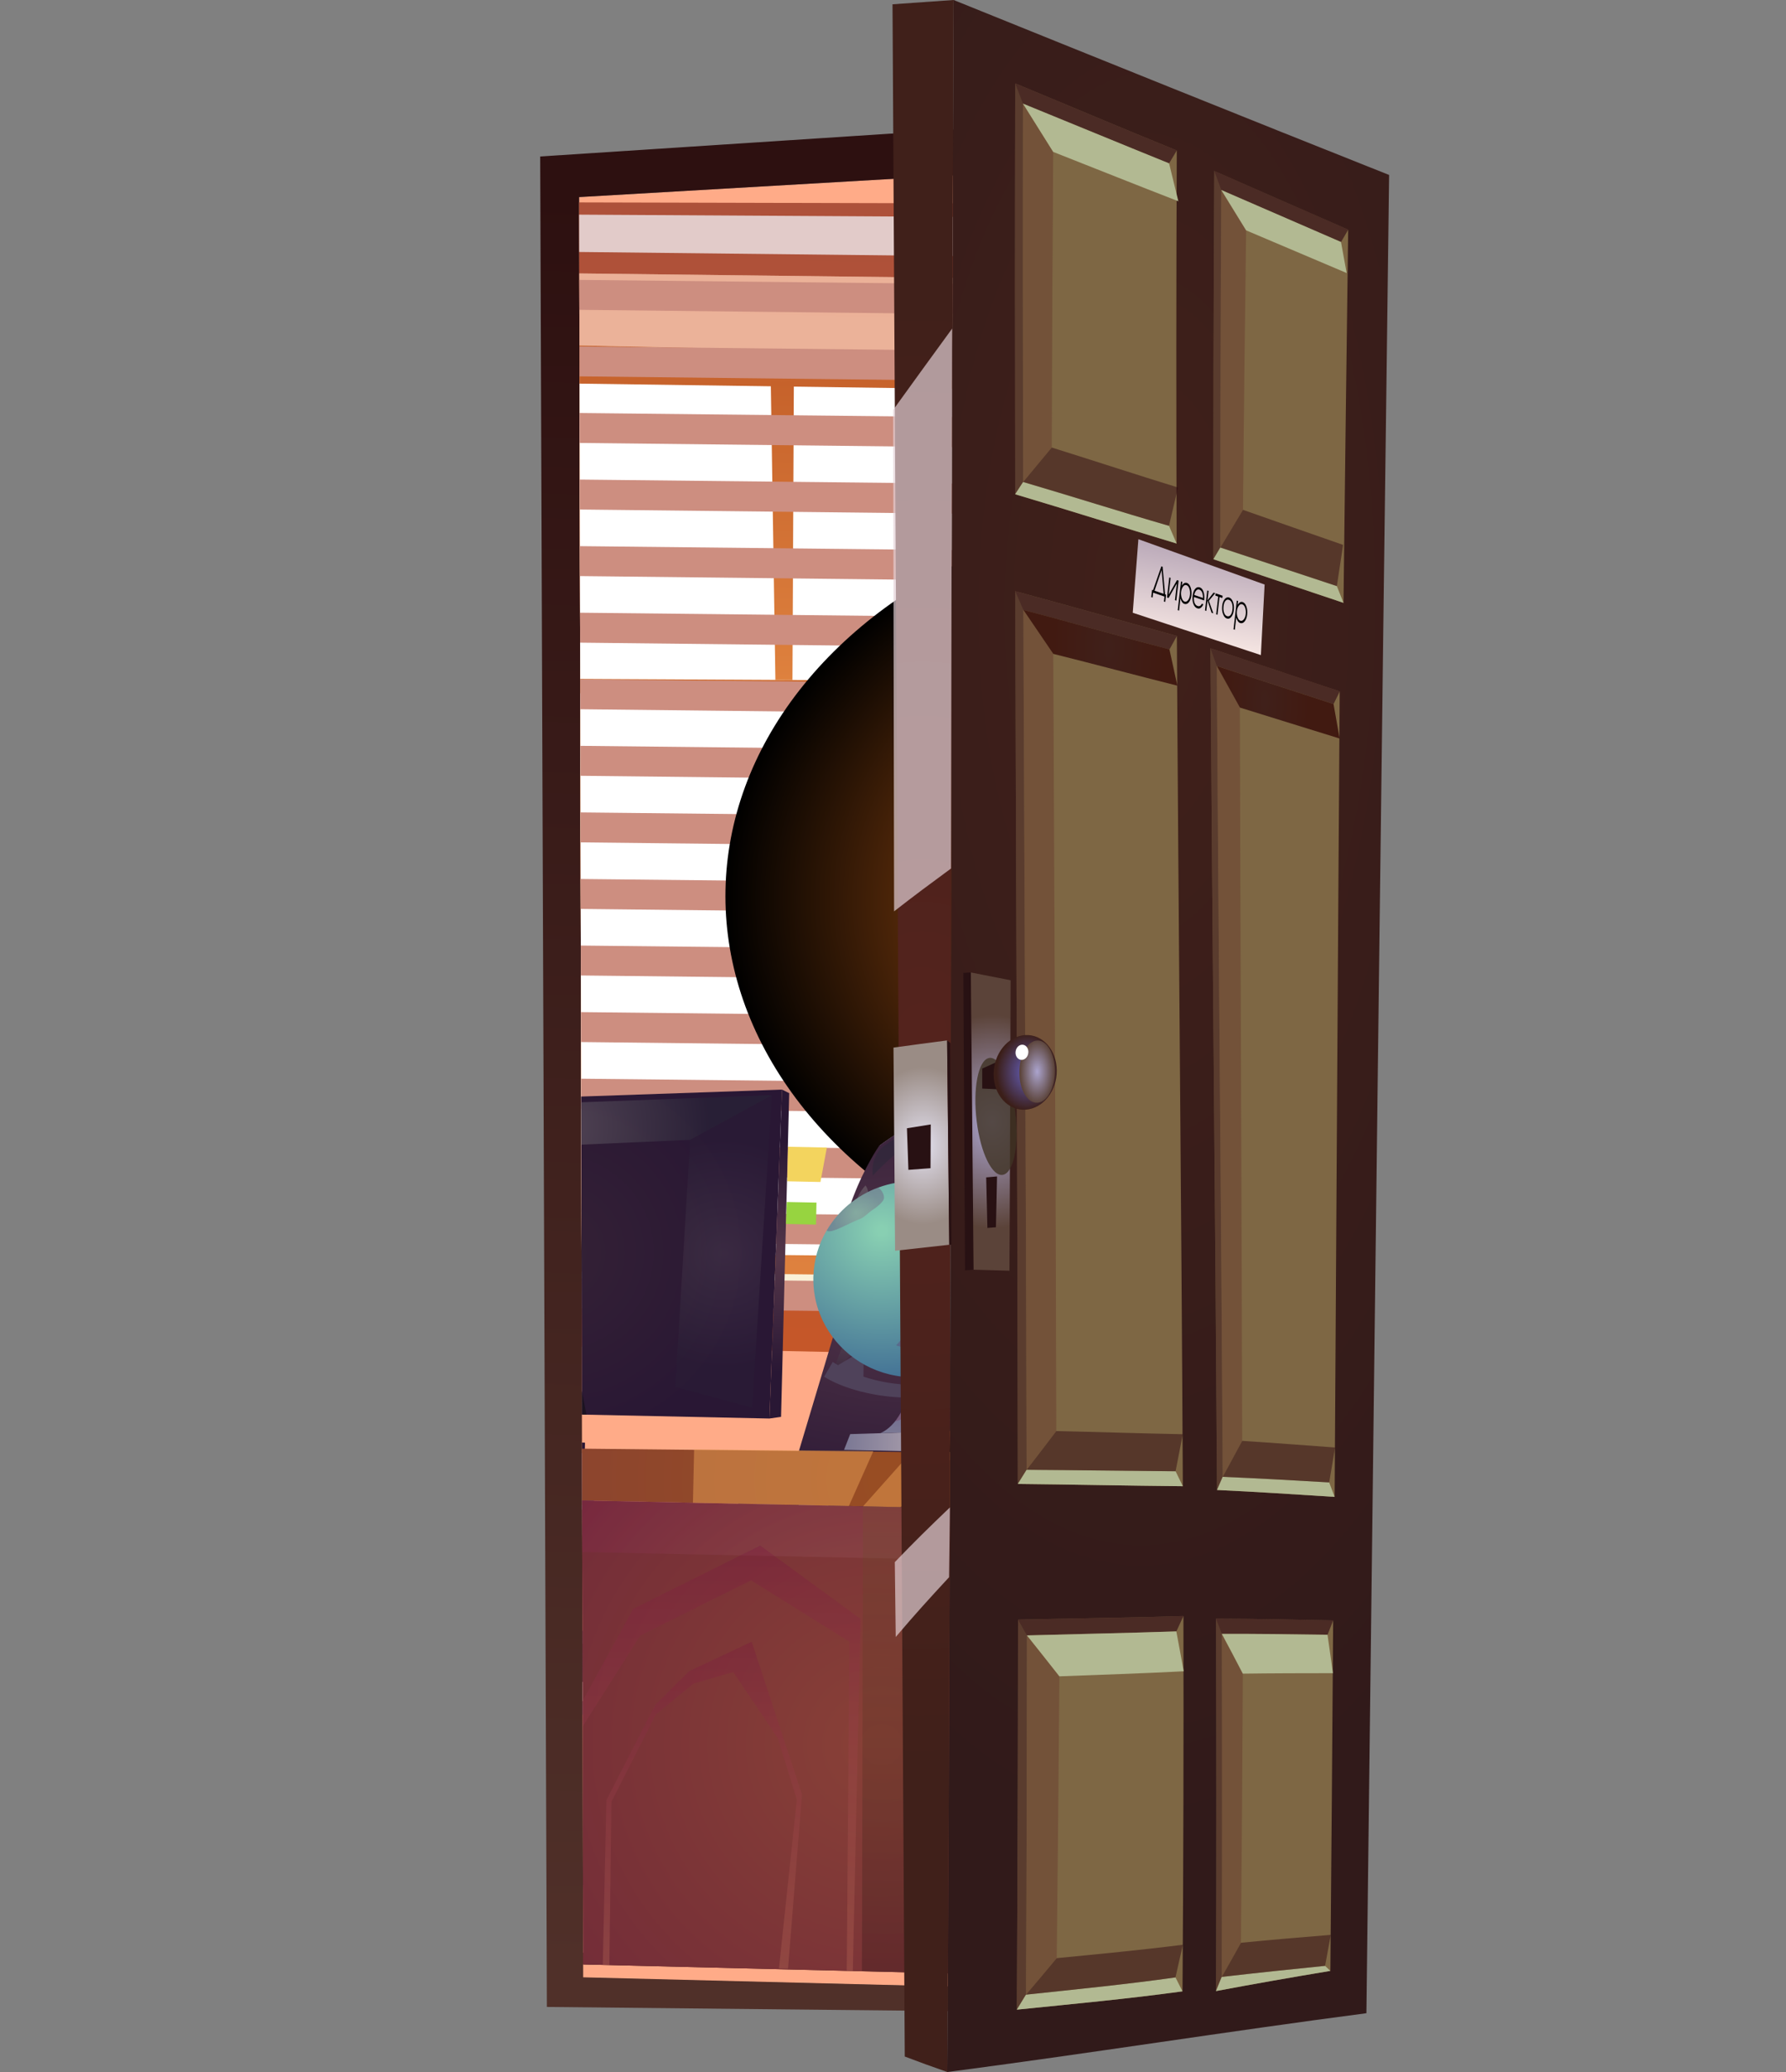 <?xml version="1.0" encoding="UTF-8"?><svg xmlns="http://www.w3.org/2000/svg" width="599.05" height="694.91" xmlns:xlink="http://www.w3.org/1999/xlink" viewBox="0 0 599.05 694.91"><rect x="0" y="0" width="599.05" height="694.91" fill="#808080" stroke="none"/><defs><linearGradient id="linear-gradient" x1="298.46" y1="677.38" x2="322.49" y2="35.85" gradientUnits="userSpaceOnUse"><stop offset=".02" stop-color="#503029"/><stop offset=".95" stop-color="#2d1010"/></linearGradient><clipPath id="clippath"><polygon points="379 663.31 195.6 658.83 194.24 66.09 428.52 52.47 379 663.31" style="clip-rule:evenodd; fill:none; stroke-width:0px;"/></clipPath><radialGradient id="_Безымянный_градиент_295" cx="313.7" cy="670.03" fx="313.7" fy="670.03" r="96.31" gradientTransform="translate(-6.23 15) scale(1 .98) skewX(-.05)" gradientUnits="userSpaceOnUse"><stop offset="0" stop-color="#502621"/><stop offset="1" stop-color="#3b1311"/></radialGradient><linearGradient id="_Безымянный_градиент_263" x1="327.41" y1="454.15" x2="327.41" y2="63.88" gradientTransform="translate(7.59 -6.58) rotate(1.23)" gradientUnits="userSpaceOnUse"><stop offset="0" stop-color="#c55729"/><stop offset="1" stop-color="#ad513a"/></linearGradient><linearGradient id="_Безымянный_градиент_258" x1="327.59" y1="433.56" x2="327.59" y2="91.12" gradientTransform="translate(7.59 -6.58) rotate(1.23)" gradientUnits="userSpaceOnUse"><stop offset="0" stop-color="#faf1d8"/><stop offset=".34" stop-color="#f9ecd4"/><stop offset=".69" stop-color="#f6e0c8"/><stop offset="1" stop-color="#f2cfb7"/></linearGradient><linearGradient id="_Безымянный_градиент_254" x1="324.23" y1="429.21" x2="324.23" y2="118.27" gradientTransform="translate(7.59 -6.58) rotate(1.23)" gradientUnits="userSpaceOnUse"><stop offset="0" stop-color="#de813e"/><stop offset="1" stop-color="#c6622b"/></linearGradient><linearGradient id="_Безымянный_градиент_254-2" x1="323.77" y1="235.35" x2="323.77" y2="225.63" xlink:href="#_Безымянный_градиент_254"/><linearGradient id="_Безымянный_градиент_254-3" x1="258.48" y1="229.14" x2="258.48" y2="129.14" xlink:href="#_Безымянный_градиент_254"/><linearGradient id="_Безымянный_градиент_254-4" x1="394.71" y1="229.07" x2="394.71" y2="129.07" xlink:href="#_Безымянный_градиент_254"/><radialGradient id="_Безымянный_градиент_439" cx="267.17" cy="291.18" fx="267.17" fy="291.18" r="138.01" gradientTransform="translate(703.74 -36.74) rotate(90.08) scale(1.27 .98) skewX(-.04)" gradientUnits="userSpaceOnUse"><stop offset="0" stop-color="#e06f1a"/><stop offset=".22" stop-color="#b45914"/><stop offset=".7" stop-color="#462208"/><stop offset="1" stop-color="#000"/></radialGradient><radialGradient id="_Безымянный_градиент_291" cx="233.11" cy="528.91" fx="233.11" fy="528.91" r="44.71" gradientTransform="translate(7.59 8.57) rotate(1.2) scale(1 .98) skewX(-.05)" gradientUnits="userSpaceOnUse"><stop offset="0" stop-color="#e0d7e1"/><stop offset="1" stop-color="#80698d"/></radialGradient><radialGradient id="_Безымянный_градиент_291-2" cx="275.23" cy="510.35" fx="275.23" fy="510.35" r="3.53" xlink:href="#_Безымянный_градиент_291"/><radialGradient id="_Безымянный_градиент_290" cx="191.94" cy="567.05" fx="191.94" fy="567.05" r="3.53" gradientTransform="translate(7.59 8.57) rotate(1.2) scale(1 .98) skewX(-.05)" gradientUnits="userSpaceOnUse"><stop offset="0" stop-color="#ae96b0"/><stop offset="1" stop-color="#80698d"/></radialGradient><radialGradient id="_Безымянный_градиент_261" cx="194.09" cy="528.43" fx="194.09" fy="528.43" r="31.14" gradientTransform="translate(7.59 8.57) rotate(1.2) scale(1 .98) skewX(-.05)" gradientUnits="userSpaceOnUse"><stop offset="0" stop-color="#e0d7e1"/><stop offset="1" stop-color="#9682a1"/></radialGradient><radialGradient id="_Безымянный_градиент_395" cx="655.89" cy="628" fx="655.89" fy="628" r="27.89" gradientTransform="translate(-74.15 6.85) rotate(1.2) scale(.49 .98) skewX(-.11)" gradientUnits="userSpaceOnUse"><stop offset=".02" stop-color="#3d2b44"/><stop offset=".99" stop-color="#291734"/></radialGradient><radialGradient id="_Безымянный_градиент_395-2" cx="440.57" cy="643.71" fx="440.57" fy="643.71" r="12.05" gradientTransform="translate(-217.85 3.83) rotate(1.2) scale(1 .98) skewX(-.05)" xlink:href="#_Безымянный_градиент_395"/><radialGradient id="_Безымянный_градиент_292" cx="647.1" cy="677.38" fx="647.1" fy="677.38" r="10.48" gradientTransform="translate(802.86 210.81) rotate(89.87) scale(.66 .87) skewX(-.07)" gradientUnits="userSpaceOnUse"><stop offset="0" stop-color="#ad96af"/><stop offset="1" stop-color="#735981"/></radialGradient><radialGradient id="_Безымянный_градиент_293" cx="312.65" cy="469.83" fx="312.65" fy="469.83" r="83.41" gradientTransform="translate(7.59 8.57) rotate(1.2) scale(1 .98) skewX(-.05)" gradientUnits="userSpaceOnUse"><stop offset="0" stop-color="#e0d7e1"/><stop offset="1" stop-color="#a797b0"/></radialGradient><linearGradient id="_Безымянный_градиент_294" x1="153.03" y1="575.61" x2="338.91" y2="575.61" gradientTransform="translate(7.59 -6.58) rotate(1.23)" gradientUnits="userSpaceOnUse"><stop offset="0" stop-color="#6a5f82"/><stop offset="1" stop-color="#3b2449"/></linearGradient><radialGradient id="_Безымянный_градиент_291-3" cx="312.14" cy="473.39" fx="312.14" fy="473.39" r="87.7" xlink:href="#_Безымянный_градиент_291"/><radialGradient id="_Безымянный_градиент_261-2" cx="197.23" cy="567.89" fx="197.23" fy="567.89" r="31.41" xlink:href="#_Безымянный_градиент_261"/><radialGradient id="_Безымянный_градиент_293-2" cx="339.13" cy="369.38" fx="339.13" fy="369.38" r="31.49" xlink:href="#_Безымянный_градиент_293"/><radialGradient id="_Безымянный_градиент_395-3" cx="288.52" cy="5317.44" fx="288.52" fy="5317.44" r="44.66" gradientTransform="translate(68.97 -2783.53) rotate(1.2) scale(1 .63) skewX(-.03)" xlink:href="#_Безымянный_градиент_395"/><radialGradient id="_Безымянный_градиент_271" cx="304.75" cy="5089.8" fx="304.75" fy="5089.8" r="131.44" gradientTransform="translate(68.97 -2783.53) rotate(1.2) scale(1 .63) skewX(-.03)" gradientUnits="userSpaceOnUse"><stop offset=".02" stop-color="#543649"/><stop offset=".99" stop-color="#291734"/></radialGradient><radialGradient id="_Безымянный_градиент_261-3" cx="227.92" cy="-4355.83" fx="227.92" fy="-4355.83" r="6.69" gradientTransform="translate(-241.18 10719.25) rotate(1.2) scale(1.2 2.32) skewX(-.11)" xlink:href="#_Безымянный_градиент_261"/><radialGradient id="_Безымянный_градиент_395-4" cx="230.94" cy="5404.72" fx="230.94" fy="5404.72" r="18.11" gradientTransform="translate(55.63 -2783.81) rotate(1.2) scale(1.2 .63) skewX(-.03)" xlink:href="#_Безымянный_градиент_395"/><radialGradient id="_Безымянный_градиент_395-5" cx="205.21" cy="627.4" fx="205.21" fy="627.4" r="27.89" gradientTransform="translate(.66 8.42) rotate(1.2) scale(1.1 .98) skewX(-.05)" xlink:href="#_Безымянный_градиент_395"/><radialGradient id="_Безымянный_градиент_395-6" cx="179.21" cy="642.19" fx="179.21" fy="642.19" r="12.05" gradientTransform="translate(7.59 8.57) rotate(1.2) scale(1 .98) skewX(-.05)" xlink:href="#_Безымянный_градиент_395"/><radialGradient id="_Безымянный_градиент_291-4" cx="263.4" cy="676.71" fx="263.4" fy="676.71" r="10.48" gradientTransform="translate(773.29 464.68) rotate(89.87) scale(.66 .87) skewX(-.07)" xlink:href="#_Безымянный_градиент_291"/><radialGradient id="_Безымянный_градиент_395-7" cx="37.29" cy="627.4" fx="37.29" fy="627.4" r="27.89" gradientTransform="translate(349.69 15.76) rotate(-178.8) scale(1.1 -.98) skewX(.05)" xlink:href="#_Безымянный_градиент_395"/><radialGradient id="_Безымянный_градиент_395-8" cx="-172.58" cy="627.4" fx="-172.58" fy="627.4" r="27.89" gradientTransform="translate(199.07 12.59) rotate(-178.8) scale(.49 -.98) skewX(.11)" xlink:href="#_Безымянный_градиент_395"/><radialGradient id="_Безымянный_градиент_395-9" cx="-5.19" cy="642.19" fx="-5.19" fy="642.19" r="12.05" gradientTransform="translate(342.76 15.61) rotate(-178.8) scale(1 -.98) skewX(.05)" xlink:href="#_Безымянный_градиент_395"/><radialGradient id="_Безымянный_градиент_292-2" cx="-13.96" cy="676.71" fx="-13.96" fy="676.71" r="10.48" gradientTransform="translate(919 639.42) rotate(-90.13) scale(.66 -.87) skewX(.07)" xlink:href="#_Безымянный_градиент_292"/><radialGradient id="_Безымянный_градиент_395-10" cx="35.78" cy="643.11" fx="35.78" fy="643.11" r="12.05" gradientTransform="translate(342.76 15.61) rotate(-178.8) scale(1 -.98) skewX(.05)" xlink:href="#_Безымянный_градиент_395"/><radialGradient id="_Безымянный_градиент_291-5" cx="47.66" cy="677.73" fx="47.66" fy="677.73" r="10.48" gradientTransform="translate(879.01 680.42) rotate(-90.13) scale(.66 -.87) skewX(.07)" xlink:href="#_Безымянный_градиент_291"/><radialGradient id="_Безымянный_градиент_291-6" cx="311.65" cy="529.39" fx="311.65" fy="529.39" r="44.71" xlink:href="#_Безымянный_градиент_291"/><radialGradient id="_Безымянный_градиент_291-7" cx="353.77" cy="510.83" fx="353.77" fy="510.83" r="3.53" xlink:href="#_Безымянный_градиент_291"/><radialGradient id="_Безымянный_градиент_290-2" cx="270.48" cy="567.53" fx="270.48" fy="567.53" r="3.53" xlink:href="#_Безымянный_градиент_290"/><radialGradient id="_Безымянный_градиент_261-4" cx="272.64" cy="528.91" fx="272.64" fy="528.91" r="31.14" xlink:href="#_Безымянный_градиент_261"/><radialGradient id="_Безымянный_градиент_279" cx="331.52" cy="376.45" fx="331.52" fy="376.45" r="28.23" gradientTransform="translate(7.59 8.57) rotate(1.2) scale(1 .98) skewX(-.05)" gradientUnits="userSpaceOnUse"><stop offset="0" stop-color="#786f76"/><stop offset="1" stop-color="#282737"/></radialGradient><radialGradient id="_Безымянный_градиент_279-2" cx="316.28" cy="443.7" fx="316.28" fy="443.7" r="14.14" xlink:href="#_Безымянный_градиент_279"/><linearGradient id="_Безымянный_градиент_289" x1="287.46" y1="463.38" x2="287.46" y2="445.86" gradientTransform="translate(7.59 -6.58) rotate(1.23)" gradientUnits="userSpaceOnUse"><stop offset="0" stop-color="#282737"/><stop offset="1" stop-color="#786f76"/></linearGradient><linearGradient id="_Безымянный_градиент_289-2" x1="289.38" y1="421" x2="289.38" y2="397.99" xlink:href="#_Безымянный_градиент_289"/><linearGradient id="_Безымянный_градиент_289-3" x1="304.63" y1="448.61" x2="325.03" y2="448.61" xlink:href="#_Безымянный_градиент_289"/><linearGradient id="_Безымянный_градиент_288" x1="286.03" y1="482.99" x2="333.35" y2="482.99" gradientTransform="translate(7.59 -6.58) rotate(1.23)" gradientUnits="userSpaceOnUse"><stop offset=".01" stop-color="#7b7894"/><stop offset=".97" stop-color="#d1bec0"/></linearGradient><linearGradient id="_Безымянный_градиент_287" x1="308.82" y1="480.94" x2="308.82" y2="466.21" gradientTransform="translate(7.59 -6.58) rotate(1.23)" gradientUnits="userSpaceOnUse"><stop offset=".01" stop-color="#7b7894"/><stop offset=".97" stop-color="#69658c"/></linearGradient><radialGradient id="_Безымянный_градиент_285" cx="296.9" cy="406.15" fx="296.9" fy="406.15" r="50.2" gradientTransform="translate(7.59 8.57) rotate(1.2) scale(1 .98) skewX(-.05)" gradientUnits="userSpaceOnUse"><stop offset=".03" stop-color="#88cfb2"/><stop offset=".99" stop-color="#457496"/></radialGradient><linearGradient id="_Безымянный_градиент_284" x1="322.2" y1="486.78" x2="322.2" y2="479.39" gradientTransform="translate(7.59 -6.58) rotate(1.23)" gradientUnits="userSpaceOnUse"><stop offset="0" stop-color="#000"/><stop offset="1" stop-color="#e06b34"/></linearGradient><radialGradient id="_Безымянный_градиент_282" cx="322.67" cy="418.19" fx="322.67" fy="418.19" r="18.29" gradientTransform="translate(7.59 8.57) rotate(1.2) scale(1 .98) skewX(-.05)" gradientUnits="userSpaceOnUse"><stop offset="0" stop-color="#a06d77"/><stop offset="1" stop-color="#6a125a"/></radialGradient><radialGradient id="_Безымянный_градиент_282-2" cx="313.71" cy="260.54" fx="313.71" fy="260.54" r="7.64" gradientTransform="translate(149.84 84.07) rotate(26.52) scale(1 .98) skewX(-1.04)" xlink:href="#_Безымянный_градиент_282"/><radialGradient id="_Безымянный_градиент_282-3" cx="288.01" cy="400.07" fx="288.01" fy="400.07" r="8.63" xlink:href="#_Безымянный_градиент_282"/><linearGradient id="_Безымянный_градиент_281" x1="308.29" y1="396.54" x2="308.29" y2="396.24" gradientTransform="translate(7.59 -6.58) rotate(1.23)" gradientUnits="userSpaceOnUse"><stop offset="0" stop-color="#efcbd1"/><stop offset="1" stop-color="#f8e8cc"/></linearGradient><radialGradient id="_Безымянный_градиент_280" cx="186.93" cy="415.94" fx="186.93" fy="415.94" r="66.7" gradientTransform="translate(7.59 8.57) rotate(1.2) scale(1 .98) skewX(-.05)" gradientUnits="userSpaceOnUse"><stop offset=".02" stop-color="#342135"/><stop offset=".99" stop-color="#291734"/></radialGradient><radialGradient id="_Безымянный_градиент_280-2" cx="169.56" cy="472.4" fx="169.56" fy="472.4" r="15.81" xlink:href="#_Безымянный_градиент_280"/><radialGradient id="_Безымянный_градиент_271-2" cx="186.34" cy="472.22" fx="186.34" fy="472.22" r="8.9" gradientTransform="translate(7.59 8.57) rotate(1.2) scale(1 .98) skewX(-.05)" xlink:href="#_Безымянный_градиент_271"/><radialGradient id="_Безымянный_градиент_280-3" cx="170.93" cy="482.85" fx="170.93" fy="482.85" r="19.92" xlink:href="#_Безымянный_градиент_280"/><radialGradient id="_Безымянный_градиент_271-3" cx="262.8" cy="415.94" fx="262.8" fy="415.94" r="39.95" gradientTransform="translate(7.59 8.57) rotate(1.2) scale(1 .98) skewX(-.05)" xlink:href="#_Безымянный_градиент_271"/><radialGradient id="_Безымянный_градиент_279-3" cx="187.25" cy="372.93" fx="187.25" fy="372.93" r="51.47" xlink:href="#_Безымянный_градиент_279"/><radialGradient id="_Безымянный_градиент_279-4" cx="244.02" cy="415.13" fx="244.02" fy="415.13" r="39.42" xlink:href="#_Безымянный_градиент_279"/><radialGradient id="_Безымянный_градиент_277" cx="376.82" cy="490.82" fx="376.82" fy="490.82" r="238.32" gradientTransform="translate(-25.09 7.88) rotate(1.2) scale(.89 .98) skewX(-.06)" gradientUnits="userSpaceOnUse"><stop offset=".02" stop-color="#984d23"/><stop offset=".99" stop-color="#803c39"/></radialGradient><linearGradient id="_Безымянный_градиент_243" x1="18.17" y1="673.22" x2="18.17" y2="505.73" gradientTransform="translate(7.59 -6.58) rotate(1.23)" gradientUnits="userSpaceOnUse"><stop offset=".02" stop-color="#803221"/><stop offset=".99" stop-color="#803c39"/></linearGradient><linearGradient id="_Безымянный_градиент_243-2" x1="584.42" y1="672.95" x2="584.42" y2="505.45" xlink:href="#_Безымянный_градиент_243"/><radialGradient id="_Безымянный_градиент_276" cx="300.65" cy="582.05" fx="300.65" fy="582.05" r="198.19" gradientTransform="translate(7.59 8.57) rotate(1.2) scale(1 .98) skewX(-.05)" gradientUnits="userSpaceOnUse"><stop offset=".02" stop-color="#884037"/><stop offset=".99" stop-color="#682238"/></radialGradient><radialGradient id="_Безымянный_градиент_275" cx="300.65" cy="582.05" fx="300.65" fy="582.05" r="198.19" gradientTransform="translate(7.59 8.57) rotate(1.2) scale(1 .98) skewX(-.05)" gradientUnits="userSpaceOnUse"><stop offset="0" stop-color="#a06d59"/><stop offset="1" stop-color="#6a0039"/></radialGradient><linearGradient id="_Безымянный_градиент_274" x1="103.86" y1="661.17" x2="103.86" y2="505.66" gradientTransform="translate(7.59 -6.58) rotate(1.23)" gradientUnits="userSpaceOnUse"><stop offset="0" stop-color="#750042"/><stop offset="1" stop-color="#e5916c"/></linearGradient><linearGradient id="_Безымянный_градиент_274-2" x1="455.62" y1="662.34" x2="455.62" y2="505.51" xlink:href="#_Безымянный_градиент_274"/><linearGradient id="_Безымянный_градиент_274-3" x1="534.83" y1="662.29" x2="534.83" y2="505.47" xlink:href="#_Безымянный_градиент_274"/><linearGradient id="_Безымянный_градиент_273" x1="366.13" y1="661.89" x2="366.13" y2="505.53" gradientTransform="translate(7.59 -6.58) rotate(1.23)" gradientUnits="userSpaceOnUse"><stop offset="0" stop-color="#000"/><stop offset="1" stop-color="#725827"/></linearGradient><linearGradient id="_Безымянный_градиент_273-2" x1="179.25" y1="661.21" x2="179.25" y2="505.65" xlink:href="#_Безымянный_градиент_273"/><linearGradient id="_Безымянный_градиент_273-3" x1="138.95" y1="613.39" x2="138.95" y2="505.67" xlink:href="#_Безымянный_градиент_273"/><linearGradient id="_Безымянный_градиент_272" x1="242.17" y1="661.58" x2="242.17" y2="519.48" gradientTransform="translate(7.59 -6.58) rotate(1.23)" gradientUnits="userSpaceOnUse"><stop offset="0" stop-color="#e5916c"/><stop offset="1" stop-color="#750042"/></linearGradient><linearGradient id="_Безымянный_градиент_272-2" x1="241.63" y1="661.29" x2="241.63" y2="551.8" xlink:href="#_Безымянный_градиент_272"/><linearGradient id="_Безымянный_градиент_272-3" x1="491.38" y1="662.34" x2="491.38" y2="535.74" xlink:href="#_Безымянный_градиент_272"/><linearGradient id="_Безымянный_градиент_272-4" x1="495.89" y1="661.87" x2="495.89" y2="551.67" xlink:href="#_Безымянный_градиент_272"/><linearGradient id="_Безымянный_градиент_222" x1="356.47" y1="476.71" x2="417.71" y2="476.71" gradientTransform="translate(7.59 -6.58) rotate(1.23)" gradientUnits="userSpaceOnUse"><stop offset=".02" stop-color="#db2d15"/><stop offset=".99" stop-color="#982138"/></linearGradient><radialGradient id="_Безымянный_градиент_270" cx="798.18" cy="202.77" fx="798.18" fy="202.77" r="417.3" gradientTransform="translate(42.75 -2.03) rotate(.41) scale(.43 1)" gradientUnits="userSpaceOnUse"><stop offset=".02" stop-color="#40201a"/><stop offset="1" stop-color="#311a1a"/></radialGradient><radialGradient id="_Безымянный_градиент_269" cx="1077.51" cy="231.15" fx="1077.51" fy="231.15" r="41.12" gradientTransform="translate(37.95 10.65) rotate(.41) scale(.36 .96)" gradientUnits="userSpaceOnUse"><stop offset=".02" stop-color="#40201a"/><stop offset="1" stop-color="#411a11"/></radialGradient><radialGradient id="_Безымянный_градиент_269-2" cx="737.69" cy="216.94" fx="737.69" fy="216.94" r="42.95" gradientTransform="translate(48.94 -1.98) rotate(.41) scale(.44 1)" xlink:href="#_Безымянный_градиент_269"/><radialGradient id="_Безымянный_градиент_266" cx="285.2" cy="376.1" fx="285.2" fy="376.1" r="35.85" gradientTransform="translate(107.3 -1.56) rotate(.41) scale(.8 1)" gradientUnits="userSpaceOnUse"><stop offset="0" stop-color="#aba4ce"/><stop offset="1" stop-color="#5b4339"/></radialGradient><radialGradient id="_Безымянный_градиент_267" cx="299.79" cy="359.51" fx="299.79" fy="359.51" r="12.91" gradientTransform="translate(107.3 -1.56) rotate(.41) scale(.8 1)" gradientUnits="userSpaceOnUse"><stop offset="0" stop-color="#645fb9"/><stop offset="1" stop-color="#3b1e18"/></radialGradient><radialGradient id="_Безымянный_градиент_266-2" cx="679.09" cy="359.22" fx="679.09" fy="359.22" r="10.75" gradientTransform="translate(-16.23 -2.45) rotate(.41) scale(.54 1)" xlink:href="#_Безымянный_градиент_266"/><radialGradient id="_Безымянный_градиент_265" cx="255.41" cy="347.49" fx="255.41" fy="347.49" r="245.9" gradientTransform="translate(107.3 -1.56) rotate(.41) scale(.8 1)" gradientUnits="userSpaceOnUse"><stop offset=".02" stop-color="#54231d"/><stop offset="1" stop-color="#40201a"/></radialGradient><radialGradient id="_Безымянный_градиент_264" cx="256.35" cy="384.32" fx="256.35" fy="384.32" r="26.39" gradientTransform="translate(107.3 -1.56) rotate(.41) scale(.8 1)" gradientUnits="userSpaceOnUse"><stop offset="0" stop-color="#e1deec"/><stop offset="1" stop-color="#9a8c85"/></radialGradient><linearGradient id="_Безымянный_градиент_223" x1="704.94" y1="254.18" x2="704.94" y2="213.66" gradientTransform="translate(1135.69 149.96) rotate(-169.83) scale(1.01 -.77)" gradientUnits="userSpaceOnUse"><stop offset="0" stop-color="#f8e8e4"/><stop offset="1" stop-color="#bcabba"/></linearGradient></defs><g style="isolation:isolate;"><g id="_Слой_2"><g id="_Слой_1-2"><polygon points="424.24 668.87 189.53 663.13 194.24 66.09 428.52 52.47 424.24 668.87" style="fill:#ffab88; fill-rule:evenodd; stroke-width:0px;"/><path d="m428.52,52.47l-4.28,616.41-228.63-5.74-1.37-597.04,234.28-13.62m-33.9-13.92l-213.43,13.92,2.24,620.6,255.75,2.64,4.33-623.14-48.9-14.02Z" style="fill:url(#linear-gradient); stroke-width:0px;"/><g style="clip-path:url(#clippath);"><rect x="171.24" y="657.27" width="271.17" height="25.46" transform="translate(14.14 -6.3) rotate(1.2)" style="fill:url(#_Безымянный_градиент_295); stroke-width:0px;"/><polygon points="127.01 67.71 131.69 450.34 510.13 458.29 539.94 68.75 127.01 67.71" style="fill:url(#_Безымянный_градиент_263); fill-rule:evenodd; stroke-width:0px;"/><polygon points="151.24 430.17 147.79 91.15 518.44 95.54 489.89 431.58 151.24 430.17" style="fill:url(#_Безымянный_градиент_258); fill-rule:evenodd; stroke-width:0px;"/><polygon points="170.45 426.22 167.81 115.31 490.59 122.09 473.59 429.8 170.45 426.22" style="fill:url(#_Безымянный_градиент_254); fill-rule:evenodd; stroke-width:0px;"/><polygon points="177.91 420.01 175.16 128.39 482.61 132.69 464.74 423.09 177.91 420.01" style="fill:#fff; fill-rule:evenodd; stroke-width:0px;"/><polygon points="176.09 227.59 476.67 229.17 476.57 233.9 176.14 232.45 176.09 227.59" style="fill:url(#_Безымянный_градиент_254-2); fill-rule:evenodd; stroke-width:0px;"/><polygon points="260.08 228.03 258.53 127.98 266.27 128.14 265.8 228.06 260.08 228.03" style="fill:url(#_Безымянный_градиент_254-3); fill-rule:evenodd; stroke-width:0px;"/><polygon points="393.31 230.83 395.96 130.87 403.42 131.02 399.04 230.86 393.31 230.83" style="fill:url(#_Безымянный_градиент_254-4); fill-rule:evenodd; stroke-width:0px;"/><polygon points="147.79 91.15 167.81 115.31 490.59 122.09 518.44 95.54 147.79 91.15" style="fill:#e59378; fill-rule:evenodd; mix-blend-mode:multiply; opacity:.5; stroke-width:0px;"/><polygon points="138.21 71.65 137.94 83.89 529.38 88.19 529.7 73.99 138.21 71.65" style="fill:#e2cbc9; fill-rule:evenodd; stroke-width:0px;"/><polygon points="143.75 93.33 137.51 103.27 532.97 107.66 523.42 97.38 143.75 93.33" style="fill:#cd8e80; fill-rule:evenodd; stroke-width:0px;"/><polygon points="143.26 115.65 137.02 125.59 532.48 129.98 522.93 119.7 143.26 115.65" style="fill:#cd8e80; fill-rule:evenodd; stroke-width:0px;"/><polygon points="142.77 137.96 136.53 147.91 531.98 152.3 522.44 142.02 142.77 137.96" style="fill:#cd8e80; fill-rule:evenodd; stroke-width:0px;"/><polygon points="142.28 160.28 136.04 170.23 531.49 174.62 521.94 164.34 142.28 160.28" style="fill:#cd8e80; fill-rule:evenodd; stroke-width:0px;"/><polygon points="141.79 182.6 135.55 192.55 531 196.94 521.45 186.66 141.79 182.6" style="fill:#cd8e80; fill-rule:evenodd; stroke-width:0px;"/><polygon points="141.3 204.92 135.06 214.87 530.51 219.25 520.96 208.98 141.3 204.92" style="fill:#cd8e80; fill-rule:evenodd; stroke-width:0px;"/><polygon points="140.81 227.24 134.57 237.19 530.02 241.57 520.47 231.3 140.81 227.24" style="fill:#cd8e80; fill-rule:evenodd; stroke-width:0px;"/><polygon points="140.32 249.56 134.08 259.51 529.53 263.89 519.98 253.61 140.32 249.56" style="fill:#cd8e80; fill-rule:evenodd; stroke-width:0px;"/><polygon points="139.82 271.88 133.59 281.83 529.04 286.21 519.49 275.93 139.82 271.88" style="fill:#cd8e80; fill-rule:evenodd; stroke-width:0px;"/><polygon points="139.33 294.2 133.1 304.14 528.55 308.53 519 298.25 139.33 294.2" style="fill:#cd8e80; fill-rule:evenodd; stroke-width:0px;"/><polygon points="138.84 316.52 132.61 326.46 528.06 330.85 518.51 320.57 138.84 316.52" style="fill:#cd8e80; fill-rule:evenodd; stroke-width:0px;"/><polygon points="138.35 338.84 132.12 348.78 527.57 353.17 518.02 342.89 138.35 338.84" style="fill:#cd8e80; fill-rule:evenodd; stroke-width:0px;"/><polygon points="137.86 361.16 131.63 371.1 527.08 375.49 517.53 365.21 137.86 361.16" style="fill:#cd8e80; fill-rule:evenodd; stroke-width:0px;"/><polygon points="137.37 383.47 131.14 393.42 526.59 397.81 517.04 387.53 137.37 383.47" style="fill:#cd8e80; fill-rule:evenodd; stroke-width:0px;"/><polygon points="136.88 405.79 130.65 415.74 526.1 420.13 516.55 409.85 136.88 405.79" style="fill:#cd8e80; fill-rule:evenodd; stroke-width:0px;"/><polygon points="136.39 428.11 130.16 438.06 525.61 442.45 516.06 432.17 136.39 428.11" style="fill:#cd8e80; fill-rule:evenodd; stroke-width:0px;"/><rect x="178.91" y="84.35" width="2.01" height="347.78" transform="translate(-1 .7) rotate(-.22)" style="fill:#cd8e80; stroke-width:0px;"/><polygon points="459.45 441.62 457.45 441.51 478.79 87.15 480.8 87.27 459.45 441.62" style="fill:#cd8e80; stroke-width:0px;"/><ellipse cx="418.61" cy="301.91" rx="134.92" ry="175.29" transform="translate(108.56 714.53) rotate(-88.88)" style="fill:url(#_Безымянный_градиент_439); mix-blend-mode:screen; stroke-width:0px;"/><path d="m270.17,519.63s-17.66-24.61-65.86-27.61c0,0-21.1,37.4-11.77,79.93l-10.24-1.16s5.12-51.1,19.23-83.31c0,0,34.9,3.72,74.33,20.95,0,0-.23,10.65-5.69,11.2Z" style="fill:url(#_Безымянный_градиент_291); fill-rule:evenodd; stroke-width:0px;"/><path d="m274.51,513.19c-.05,2.26-1.31,4.07-2.81,4.04-1.5-.03-2.68-1.89-2.63-4.15.05-2.26,1.31-4.07,2.81-4.04s2.68,1.89,2.63,4.15Z" style="fill:url(#_Безымянный_градиент_291-2); fill-rule:evenodd; stroke-width:0px;"/><path d="m190.02,566.86c-.05,2.26-1.31,4.07-2.81,4.04s-2.68-1.89-2.63-4.15c.05-2.26,1.31-4.07,2.81-4.04s2.68,1.89,2.63,4.15Z" style="fill:url(#_Безымянный_градиент_290); fill-rule:evenodd; stroke-width:0px;"/><path d="m201.53,487.48l-7.47-.16s-15.58,44.32-14.91,83.4l3.15.07s6.64-51.48,19.23-83.31Z" style="fill:url(#_Безымянный_градиент_261); fill-rule:evenodd; stroke-width:0px;"/><path d="m203.66,493.6s40.59.67,66.51,26.03c0,0-15.33-24.11-65.73-28.27l-.78,2.24Z" style="fill:#523660; fill-rule:evenodd; stroke-width:0px;"/><path d="m249.96,613.68l-31.23,17.78s-2.37,4.51-3.01,9.58l2.76.06s1.86-4.08,2.86-5.29c2.2-2.66,30.15-8.96,30.15-8.96l3.74-13.06-5.28-.11Z" style="fill:#1c1321; fill-rule:evenodd; stroke-width:0px;"/><path d="m248.73,613.66l-31.23,17.78s-2.37,4.51-3.01,9.58l2.76.06s1.86-4.08,2.86-5.29c2.2-2.66,30.15-8.96,30.15-8.96l.51-2.34-2.04-10.82Z" style="fill:url(#_Безымянный_градиент_395); fill-rule:evenodd; stroke-width:0px;"/><path d="m223.66,645c-.12,5.32-4.62,9.54-10.06,9.42-5.44-.11-9.76-4.52-9.64-9.84s4.62-9.54,10.06-9.42c5.44.11,9.76,4.52,9.64,9.84Z" style="fill:url(#_Безымянный_градиент_395-2); fill-rule:evenodd; stroke-width:0px;"/><ellipse cx="210.4" cy="644.72" rx="7.48" ry="5.7" transform="translate(-439.05 840.03) rotate(-88.66)" style="fill:url(#_Безымянный_градиент_292); stroke-width:0px;"/><path d="m298.8,385.92s-31.51,102.7-55.43,183.51l85.38-6.25s36.94-84.7,48.01-182.46c0,0-31.57-6.94-77.96,5.2Z" style="fill:url(#_Безымянный_градиент_293); fill-rule:evenodd; stroke-width:0px;"/><path d="m148.26,570.55s92.7,11.83,185.77,6.94c0,0-53.48-7.21-97.24-7.02l-88.53.08Z" style="fill:url(#_Безымянный_градиент_294); fill-rule:evenodd; stroke-width:0px;"/><path d="m236.9,564.93s57.23-.71,91.85-1.75c0,0,28.68-84.38,48.17-183.64l5.4.11s-18.69,115.29-48.29,197.83c0,0-26.52,2.23-97.24-7.02l.12-5.54Z" style="fill:url(#_Безымянный_градиент_291-3); fill-rule:evenodd; stroke-width:0px;"/><polygon points="236.9 564.93 148.42 563.07 148.26 570.55 236.78 570.47 236.9 564.93" style="fill:url(#_Безымянный_градиент_261-2); fill-rule:evenodd; stroke-width:0px;"/><path d="m382.32,379.65s-43.05-28.55-87.46,4.66c0,0,36.26-10.23,81.9-3.59l5.56-1.07Z" style="fill:url(#_Безымянный_градиент_293-2); fill-rule:evenodd; stroke-width:0px;"/><path d="m148.42,563.07s-1.09-11.54,3.55-15.33c0,0,91.97-4.56,170.95,10.13l5.34,5.38-90.12,1.67-89.72-1.84Z" style="fill:url(#_Безымянный_градиент_395-3); fill-rule:evenodd; stroke-width:0px;"/><path d="m236.9,564.93l4.17-10.7-89.1-6.49s-4.87,3.53-3.55,15.33l88.48,1.86Z" style="fill:#3d2940; fill-rule:evenodd; mix-blend-mode:screen; opacity:.5; stroke-width:0px;"/><path d="m151.97,547.74l80.86,6.53s54.74-.75,90.09,3.59c0,0-70.14-14.67-170.95-10.13Z" style="fill:#674b69; fill-rule:evenodd; stroke-width:0px;"/><path d="m322.93,557.86s29.44-80.68,36.97-113.42c0,0-11.64-49.08,9.25-65.07l7.62,1.34s-26.12,126.91-48.49,182.52l-5.34-5.38Z" style="fill:#1c1321; fill-rule:evenodd; stroke-width:0px;"/><path d="m369.14,379.38s-33-25.89-74.28,4.93c0,0-18.75,26.62-13.79,58.59l-31.76,105.98s48.21,3.65,73.61,8.99c0,0,31.03-83.98,36.97-113.42,0,0-6.98-37.16,9.25-65.07Z" style="fill:url(#_Безымянный_градиент_271); fill-rule:evenodd; stroke-width:0px;"/><path d="m230.16,576.99l51.74,1.09s-12.54,7.4-27.48,7.09c-14.93-.31-24.26-8.18-24.26-8.18Z" style="fill:#1c1321; fill-rule:evenodd; stroke-width:0px;"/><polygon points="248.61 584.65 249.53 609.79 259.06 609.99 260.56 584.85 248.61 584.65" style="fill:url(#_Безымянный_градиент_261-3); fill-rule:evenodd; stroke-width:0px;"/><polygon points="247.14 599.88 261.36 600.18 259.36 626.44 248.26 626.21 247.14 599.88" style="fill:url(#_Безымянный_градиент_395-4); fill-rule:evenodd; stroke-width:0px;"/><path d="m247.99,613.05l-69.67,16.97s-5.21,4.45-6.49,9.5l6.21.13s4.06-4.03,6.28-5.22c4.87-2.6,67.49-8.17,67.49-8.17l1.08-2.33-4.89-10.88Z" style="fill:url(#_Безымянный_градиент_395-5); fill-rule:evenodd; stroke-width:0px;"/><path d="m187.83,642.77c-.12,5.32-4.62,9.54-10.06,9.42s-9.76-4.52-9.64-9.84,4.62-9.54,10.06-9.42c5.44.11,9.76,4.52,9.64,9.84Z" style="fill:url(#_Безымянный_градиент_395-6); fill-rule:evenodd; stroke-width:0px;"/><ellipse cx="180.83" cy="643.51" rx="7.48" ry="5.7" transform="translate(-466.73 809.29) rotate(-88.66)" style="fill:url(#_Безымянный_градиент_291-4); stroke-width:0px;"/><path d="m260.38,613.31l68.86,19.88s5.01,4.67,6.07,9.77l-6.21-.13s-3.88-4.2-6.04-5.47c-4.75-2.8-67.07-11-67.07-11l-.98-2.38,5.36-10.67Z" style="fill:url(#_Безымянный_градиент_395-7); fill-rule:evenodd; stroke-width:0px;"/><path d="m259.81,613.3l30.42,19.07s2.17,4.61,2.58,9.69l-2.76-.06s-1.68-4.15-2.62-5.4c-2.08-2.75-29.73-10.21-29.73-10.21l-3.17-13.2,5.28.11Z" style="fill:#674b69; fill-rule:evenodd; stroke-width:0px;"/><path d="m254.53,613.19l30.42,19.07s2.17,4.61,2.58,9.69l-2.76-.06s-1.68-4.15-2.62-5.4c-2.08-2.75-29.73-10.21-29.73-10.21l-.4-2.36,2.52-10.73Z" style="fill:url(#_Безымянный_градиент_395-8); fill-rule:evenodd; stroke-width:0px;"/><path d="m319.18,645.53c-.12,5.32,4.2,9.72,9.64,9.84,5.44.11,9.95-4.11,10.06-9.42s-4.2-9.72-9.64-9.84c-5.44-.11-9.95,4.11-10.06,9.42Z" style="fill:url(#_Безымянный_градиент_395-9); fill-rule:evenodd; stroke-width:0px;"/><ellipse cx="326.14" cy="646.57" rx="7.48" ry="5.7" transform="translate(-327.86 957.54) rotate(-88.66)" style="fill:url(#_Безымянный_градиент_292-2); stroke-width:0px;"/><path d="m290.23,632.37l-5.28-.11s2.21,4.74,2.58,9.69l5.28.11s-.49-6.24-2.58-9.69Z" style="fill:#443354; fill-rule:evenodd; stroke-width:0px;"/><path d="m278.2,645.56c-.12,5.32,4.2,9.72,9.64,9.84s9.95-4.11,10.06-9.42c.12-5.32-4.2-9.72-9.64-9.84-5.44-.11-9.95,4.11-10.06,9.42Z" style="fill:url(#_Безымянный_градиент_395-10); fill-rule:evenodd; stroke-width:0px;"/><ellipse cx="285.16" cy="646.6" rx="7.48" ry="5.7" transform="translate(-367.92 916.6) rotate(-88.66)" style="fill:url(#_Безымянный_градиент_291-5); stroke-width:0px;"/><path d="m348.69,521.75s-17.66-24.6-65.86-27.61c0,0-21.1,37.4-11.77,79.93l-10.24-1.16s5.12-51.1,19.23-83.31c0,0,34.9,3.72,74.33,20.95,0,0-.23,10.65-5.69,11.2Z" style="fill:url(#_Безымянный_градиент_291-6); fill-rule:evenodd; stroke-width:0px;"/><path d="m353.03,515.31c-.05,2.26-1.31,4.07-2.81,4.04s-2.68-1.89-2.63-4.15c.05-2.26,1.31-4.07,2.81-4.04s2.68,1.89,2.63,4.15Z" style="fill:url(#_Безымянный_градиент_291-7); fill-rule:evenodd; stroke-width:0px;"/><path d="m268.54,568.98c-.05,2.26-1.31,4.07-2.81,4.04s-2.68-1.89-2.63-4.15c.05-2.26,1.31-4.07,2.81-4.04s2.68,1.89,2.63,4.15Z" style="fill:url(#_Безымянный_градиент_290-2); fill-rule:evenodd; stroke-width:0px;"/><path d="m280.05,489.6l-7.47-.16s-15.58,44.32-14.91,83.4l3.15.07s6.64-51.48,19.23-83.31Z" style="fill:url(#_Безымянный_градиент_261-4); fill-rule:evenodd; stroke-width:0px;"/><path d="m282.18,495.72s40.59.67,66.51,26.03c0,0-15.33-24.11-65.73-28.27l-.78,2.24Z" style="fill:#523660; fill-rule:evenodd; stroke-width:0px;"/><path d="m292.74,394.31s16.29-18.55,34.22-20.04c24.16-2.01,34.76,14.4,34.76,14.4,0,0,2.04-6.47,7.42-9.3,0,0-37.68-19.71-72.67,4.97,0,0-4.6,3.08-3.73,9.96Z" style="fill:url(#_Безымянный_градиент_279); fill-rule:evenodd; mix-blend-mode:screen; opacity:.5; stroke-width:0px;"/><path d="m283.34,442.84l75.24-.23s-13.63,1.44-30.15,3.03c-18.91,1.82-45.09-2.8-45.09-2.8Z" style="fill:#271a2d; fill-rule:evenodd; stroke-width:0px;"/><path d="m294.9,445.59c-2,.37,4.61,4.73,17.41,5.99,12.8,1.26,22.59-5.36,21.73-5.17-.85.19-6.72,1.73-19.75,1.13-13.05-.61-19.11-2-19.4-1.95Z" style="fill:url(#_Безымянный_градиент_279-2); fill-rule:evenodd; mix-blend-mode:screen; opacity:.3; stroke-width:0px;"/><path d="m289.36,445.47c-6.05-1.07-10.3,15.38-9.88,17.05.42,1.67,2.87-6.46,5.95-7.85,6.06-2.74,6.78-8.7,3.94-9.2Z" style="fill:url(#_Безымянный_градиент_289); fill-rule:evenodd; mix-blend-mode:screen; opacity:.3; stroke-width:0px;"/><path d="m285.19,420.48s-1.62-15.75,5.1-22.91c3.48,4.61-3.76,11.43-5.1,22.91Z" style="fill:url(#_Безымянный_градиент_289-2); fill-rule:evenodd; mix-blend-mode:screen; opacity:.55; stroke-width:0px;"/><path d="m302.56,446.65s2.23,2.4,9.46,3.65c7.23,1.25,10.92-2.66,10.92-2.66,0,0-14.71-.24-20.38-.99Z" style="fill:url(#_Безымянный_градиент_289-3); fill-rule:evenodd; mix-blend-mode:screen; opacity:.55; stroke-width:0px;"/><path d="m281.07,457.85l4.77-2.83,37.69-54.26.71-3.85s6.56,1.06,8.53,4.04l-6.39,1.69-36.73,54.88-.04,4.46s-5.31-.21-8.54-4.13Z" style="fill:#4f425a; stroke-width:0px;"/><polygon points="283.1 486.25 285.17 480.96 328.92 479.62 330.41 487.24 283.1 486.25" style="fill:url(#_Безымянный_градиент_288); stroke-width:0px;"/><path d="m295.22,480.65s6.91-2.19,9.81-14.52l2.59.05s.99,10.01,9.21,13.8l-21.6.66Z" style="fill:url(#_Безымянный_градиент_287); stroke-width:0px;"/><path d="m340.03,429.75c-.07,2.98-.53,5.87-1.37,8.6-4.17,13.88-17.46,23.87-32.96,23.55-1.79-.04-3.56-.21-5.28-.53-11.68-2.05-21.21-9.99-25.36-20.51h0c-1.55-3.89-2.34-8.12-2.25-12.53.13-5.73,1.74-11.08,4.49-15.7,3.87-6.57,10.01-11.7,17.34-14.37,3.89-1.43,8.11-2.17,12.5-2.08h.21c.1,0,.2,0,.29.02,10.28.35,19.34,5.21,25.24,12.57,1.59,1.97,2.95,4.12,4.04,6.43,2.1,4.41,3.22,9.35,3.11,14.54Z" style="fill:url(#_Безымянный_градиент_285); stroke-width:0px;"/><path d="m279.32,456.76l-2.9,4.95c11,7.15,46.84,14.92,64.89-10.28,19.42-27.11-.5-57.1-15.22-64.11l-4.5,8.11c16.41,8.44,27.58,27.84,18.61,48.06-12.18,27.46-45.96,23.34-60.89,13.27Z" style="fill:#4f425a; stroke-width:0px;"/><polygon points="313.78 480.08 314.74 486.91 324.88 487.13 325.04 479.74 313.78 480.08" style="fill:url(#_Безымянный_градиент_284); mix-blend-mode:screen; stroke-width:0px;"/><g style="opacity:.5;"><path d="m340.03,429.75c-.07,2.98-.53,5.87-1.37,8.6-1.27.12-2.57-.04-3.64-.53-1.71-.77-3.48-1.36-5.2-2.22-3.45-1.75-2.95-4.7-4.24-7.86-.57-1.37-.89-2.61-1.62-3.88-.72-1.29-1.98-2.45-2.54-3.74-2.13.57.73,2.56,1.06,3.3.69,1.59-.68,2.74-1.16,4.12-1,2.87-.55,6.32-3.48,7.96-1.05.57-2.1,1.35-3.12,1.79-1.08.45-2.35.18-3.52.52-1.73.53-5.26,4.68-6.65,2.54-.83-1.29.62-2.71.4-3.87-.24-1.21-1.24-1.79-1.32-3.2-.09-1.3-.13-2.49-.22-3.7-.08-1.14-.24-2.18-.46-3.46-.2-1.23.07-2.56-.1-3.86-.09-.7-.48-1.07-.44-1.81.03-.65.54-1.18.55-1.83,0-1.69-1.42-1.81.39-2.97.65-.41,2.44-1.25,3.12-1.39.98-.18,2.38.02,3.51-.11,1.19-.13,2.44-.15,3.58.08,1.36.28,2.76,1.16,4.12,1.3,1.07.1,2.42.02,3.58.03.4-1.5-2.54-2.97-3.81-3.59-.66,3.77-4.3-.15-5.77-.21,1.31-2.36,3.15-4.5,5.71-4.67,2.06-.14,5.76-.55,7.5.46-2.05,3.28,5.79,4.09,7.3,5.05,1.31.83,2.78,1.88,4.34,2.49.15.06.29.11.43.16,2.1,4.41,3.22,9.35,3.11,14.54Z" style="fill:url(#_Безымянный_градиент_282); fill-rule:evenodd; mix-blend-mode:multiply; opacity:.5; stroke-width:0px;"/><path d="m319.47,449.51c-.45-1.3-2.32-2.55-3.4-3.39-1.66-1.28-2.76-.91-4.62-1.24-1.07-.19-.83-.34-1.66-.73-.8-.38-1.34-.83-2.31-.74-2.06.2-2.29,2-3.41,3.47-1.01,1.32-2.31,3.22-3.52,4.3.68.32,1.42.41,2,.63.94.35,1.6.96,2.38,1.41,1.45.82,2.38,1.97,3.71,2.93,3.13,2.25,6.88-.06,9.37-2.22.9-.79,3.62-3.59,1.47-4.42Z" style="fill:url(#_Безымянный_градиент_282-2); fill-rule:evenodd; mix-blend-mode:multiply; opacity:.5; stroke-width:0px;"/><path d="m296.31,402.44c-.64,1.18-2.58,2.67-3.71,3.39-1.45.94-2.66,2.44-4.34,3.06-3.17,1.13-10,5.26-10.95,3.74,3.87-6.57,10.01-11.7,17.34-14.37,1.26,1.02,2.32,2.97,1.66,4.18Z" style="fill:url(#_Безымянный_градиент_282-3); fill-rule:evenodd; mix-blend-mode:multiply; opacity:.5; stroke-width:0px;"/></g><path d="m307.36,396.19c-.05.1-.08.19-.12.29l.05-.29h.07Z" style="fill:url(#_Безымянный_градиент_281); fill-rule:evenodd; stroke-width:0px;"/><path d="m310.09,473.6l-9.91,3.14s3.2-4.23,4.11-7.96l3.85.02s.64,2.8,1.95,4.8Z" style="fill:#794264; fill-rule:evenodd; mix-blend-mode:multiply; opacity:.5; stroke-width:0px;"/><polygon points="108.77 472.6 111.82 370.62 262.32 365.43 258.06 475.74 108.77 472.6" style="fill:url(#_Безымянный_градиент_280); fill-rule:evenodd; stroke-width:0px;"/><polygon points="146.17 473.39 146.49 459.04 193.94 460.04 196.71 474.45 146.17 473.39" style="fill:#1c1321; fill-rule:evenodd; stroke-width:0px;"/><polygon points="148.13 485.59 154.99 461.41 185.81 462.06 180.66 485.93 148.13 485.59" style="fill:url(#_Безымянный_градиент_280-2); fill-rule:evenodd; stroke-width:0px;"/><polygon points="185.81 462.06 186.57 473.93 185.31 485.98 180.66 485.93 185.81 462.06" style="fill:url(#_Безымянный_градиент_271-2); fill-rule:evenodd; stroke-width:0px;"/><polygon points="196.17 486.1 196.22 483.84 141.99 481.57 139.96 485.42 196.17 486.1" style="fill:url(#_Безымянный_градиент_280-3); fill-rule:evenodd; stroke-width:0px;"/><polygon points="262.32 365.43 264.71 366.63 261.98 475.18 258.06 475.74 262.32 365.43" style="fill:url(#_Безымянный_градиент_271-3); fill-rule:evenodd; stroke-width:0px;"/><polygon points="114.98 372.66 126.17 386.91 231.48 382.28 258.9 367.3 114.98 372.66" style="fill:url(#_Безымянный_градиент_279-3); fill-rule:evenodd; mix-blend-mode:screen; opacity:.5; stroke-width:0px;"/><polygon points="231.48 382.28 226.51 465.14 252.25 472.09 258.9 367.3 231.48 382.28" style="fill:url(#_Безымянный_градиент_279-4); fill-rule:evenodd; mix-blend-mode:screen; opacity:.2; stroke-width:0px;"/><polygon points="126.17 386.91 124.5 462.94 112.86 469.16 114.98 372.66 126.17 386.91" style="fill:#271a2d; fill-rule:evenodd; mix-blend-mode:multiply; opacity:.2; stroke-width:0px;"/><polygon points="264.32 384.59 277.34 384.86 275.19 396.41 264.06 396.18 264.32 384.59" style="fill:#f3d45e; fill-rule:evenodd; stroke-width:0px;"/><polygon points="263.91 403.12 273.86 403.32 273.7 410.69 263.61 410.48 263.91 403.12" style="fill:#97d440; fill-rule:evenodd; stroke-width:0px;"/><polygon points=".98 499.13 0 483.77 599.05 490.13 596.23 511.64 .98 499.13" style="fill:url(#_Безымянный_градиент_277); fill-rule:evenodd; stroke-width:0px;"/><polygon points=".98 499.13 7.56 666.79 25.22 667.16 22.56 499.59 .98 499.13" style="fill:url(#_Безымянный_градиент_243); fill-rule:evenodd; stroke-width:0px;"/><polygon points="574.64 511.18 562.21 678.44 579.87 678.82 596.23 511.64 574.64 511.18" style="fill:url(#_Безымянный_градиент_243-2); fill-rule:evenodd; stroke-width:0px;"/><polygon points="25.22 667.16 45.49 661.83 53.8 500.24 22.56 499.59 25.22 667.16" style="fill:#501620; fill-rule:evenodd; stroke-width:0px;"/><polygon points="562.21 678.44 543.42 672.29 542.22 510.5 574.64 511.18 562.21 678.44" style="fill:#501620; fill-rule:evenodd; stroke-width:0px;"/><polygon points="33.82 654.87 28.9 499.72 565.89 511 556.51 667.65 33.82 654.87" style="fill:url(#_Безымянный_градиент_276); fill-rule:evenodd; stroke-width:0px;"/><polygon points="556.51 667.65 552.6 667.56 554.98 528.07 45.61 517.37 39.52 655.01 33.82 654.87 28.9 499.72 565.89 511 556.51 667.65" style="fill:url(#_Безымянный_градиент_275); fill-rule:evenodd; mix-blend-mode:multiply; opacity:.5; stroke-width:0px;"/><polygon points="596.23 511.64 574.64 511.18 574.58 512.09 596.21 512.55 596.23 511.64" style="fill:#501620; fill-rule:evenodd; stroke-width:0px;"/><polygon points="22.56 499.59 .98 499.13 1.03 500.43 22.55 500.23 22.56 499.59" style="fill:#501620; fill-rule:evenodd; stroke-width:0px;"/><polygon points="232.42 503.99 232.82 486.07 292.94 486.66 284.72 505.09 232.42 503.99" style="fill:#e89f55; fill-rule:evenodd; mix-blend-mode:soft-light; opacity:.5; stroke-width:0px;"/><polygon points="289.47 505.19 305.85 486.79 321.47 486.94 302.04 505.46 289.47 505.19" style="fill:#e89f55; fill-rule:evenodd; mix-blend-mode:soft-light; opacity:.5; stroke-width:0px;"/><polygon points="33.82 654.87 28.9 499.72 131.23 501.87 131.58 609.62 137.33 625.9 140.06 502.05 167.22 502.63 168.9 658.21 33.82 654.87" style="fill:url(#_Безымянный_градиент_274); fill-rule:evenodd; mix-blend-mode:multiply; opacity:.2; stroke-width:0px;"/><polygon points="432.73 664.59 433.68 508.22 470.81 509 456.84 665.56 432.73 664.59" style="fill:url(#_Безымянный_градиент_274-2); fill-rule:evenodd; mix-blend-mode:multiply; opacity:.2; stroke-width:0px;"/><polygon points="493.63 666.1 521.52 510.07 565.89 511 556.51 667.65 493.63 666.1" style="fill:url(#_Безымянный_градиент_274-3); fill-rule:evenodd; mix-blend-mode:multiply; opacity:.2; stroke-width:0px;"/><polygon points="289.11 661.19 289.47 505.19 433.68 508.22 432.73 664.59 422.27 664.37 423.07 527.4 351.17 531.87 324.41 662.06 289.11 661.19" style="fill:url(#_Безымянный_градиент_273); fill-rule:evenodd; mix-blend-mode:screen; opacity:.2; stroke-width:0px;"/><polygon points="178.86 658.46 184.65 502.99 167.22 502.63 168.9 658.21 178.86 658.46" style="fill:url(#_Безымянный_градиент_273-2); fill-rule:evenodd; mix-blend-mode:screen; opacity:.2; stroke-width:0px;"/><polygon points="131.58 609.62 131.23 501.87 140.06 502.05 137.69 609.75 131.58 609.62" style="fill:url(#_Безымянный_градиент_273-3); fill-rule:evenodd; mix-blend-mode:screen; opacity:.2; stroke-width:0px;"/><polygon points="186.73 658.65 186.44 586.79 212.39 539.58 254.98 518.33 288.64 542.95 286.04 661.11 284.01 661.09 284.91 550.6 251.9 530 214.8 548.48 189.58 588.22 190.07 658.74 186.73 658.65" style="fill:url(#_Безымянный_градиент_272); fill-rule:evenodd; mix-blend-mode:multiply; opacity:.2; stroke-width:0px;"/><polygon points="202.18 658.91 203.39 603.71 219.72 571.84 231.18 560.45 252.12 550.6 269 601.77 264.32 660.22 261.27 660.15 267.27 603.56 260.92 583.02 245.95 560.76 232.62 564.63 219.99 575 205.08 604.29 204.38 659.09 202.18 658.91" style="fill:url(#_Безымянный_градиент_272-2); fill-rule:evenodd; mix-blend-mode:multiply; opacity:.2; stroke-width:0px;"/><polygon points="456.84 665.56 465.09 573.12 482.58 550.57 496.41 539.79 515.01 546.47 514.24 550.78 496.25 546.76 481.68 555.42 469.38 574.09 460.24 665.27 456.84 665.56" style="fill:url(#_Безымянный_градиент_272-3); fill-rule:evenodd; mix-blend-mode:multiply; opacity:.2; stroke-width:0px;"/><polygon points="467.39 664.48 483.91 593.04 493.32 566.62 513.29 556.08 511.55 565.86 497.01 568.86 493.34 573.43 485.1 593.06 471.11 665.4 467.39 664.48" style="fill:url(#_Безымянный_градиент_272-4); fill-rule:evenodd; mix-blend-mode:multiply; opacity:.2; stroke-width:0px;"/><polygon points="357.45 469.9 353.54 486.81 411.98 487.43 415.16 469.87 357.45 469.9" style="fill:url(#_Безымянный_градиент_222); fill-rule:evenodd; stroke-width:0px;"/><polygon points="415.16 469.87 456.08 479.37 455.14 480.46 417.85 472.27 414.81 485.99 455 486.84 455.37 487.89 411.98 487.43 415.16 469.87" style="fill:#6c2138; fill-rule:evenodd; stroke-width:0px;"/><polygon points="453.52 480.11 453.27 486.8 414.32 485.98 416.91 472.07 453.52 480.11" style="fill:#a88097; fill-rule:evenodd; stroke-width:0px;"/><polygon points="366.3 483.3 368.57 472.94 403.34 473.06 400.85 483.57 366.3 483.3" style="fill:#fff; fill-rule:evenodd; mix-blend-mode:soft-light; stroke-width:0px;"/><path d="m363.21,478.26c-.02.93-.67,1.66-1.45,1.65s-1.39-.78-1.37-1.71.67-1.66,1.45-1.65,1.39.78,1.37,1.71Z" style="fill:#fff; fill-rule:evenodd; mix-blend-mode:soft-light; stroke-width:0px;"/><path d="m409.05,478.55c-.02.89-.64,1.6-1.39,1.59s-1.34-.75-1.32-1.64.64-1.6,1.39-1.59,1.34.75,1.32,1.64Z" style="fill:#fff; fill-rule:evenodd; mix-blend-mode:soft-light; stroke-width:0px;"/><polygon points="360.91 439.21 357 456.12 415.44 456.74 418.62 439.18 360.91 439.21" style="fill:#80bcc3; fill-rule:evenodd; stroke-width:0px;"/><polygon points="418.62 439.18 459.54 448.69 458.6 449.78 421.31 441.59 418.27 455.31 458.46 456.15 458.83 457.2 415.44 456.74 418.62 439.18" style="fill:#466f80; fill-rule:evenodd; stroke-width:0px;"/><polygon points="456.98 449.42 456.73 456.12 417.78 455.3 420.37 441.38 456.98 449.42" style="fill:#a88097; fill-rule:evenodd; stroke-width:0px;"/><polygon points="369.77 452.62 372.04 442.26 406.8 442.37 404.31 452.89 369.77 452.62" style="fill:#fff; fill-rule:evenodd; mix-blend-mode:soft-light; stroke-width:0px;"/><path d="m366.67,447.58c-.02.93-.67,1.66-1.45,1.65s-1.39-.78-1.37-1.71.67-1.66,1.45-1.65,1.39.78,1.37,1.71Z" style="fill:#fff; fill-rule:evenodd; mix-blend-mode:soft-light; stroke-width:0px;"/><path d="m412.51,447.87c-.02.89-.64,1.6-1.39,1.59s-1.34-.75-1.32-1.64.64-1.6,1.39-1.59,1.34.75,1.32,1.64Z" style="fill:#fff; fill-rule:evenodd; mix-blend-mode:soft-light; stroke-width:0px;"/><polygon points="456.57 457.18 454.14 478.92 415.16 469.87 358.93 469.9 359.25 468.16 415.19 467.99 452.51 476.13 453.96 459.75 416.68 459.08 359.98 458.52 359.83 456.15 456.57 457.18" style="fill:#39216b; fill-rule:evenodd; stroke-width:0px;"/><polygon points="419.48 459.14 418 468.6 452.51 476.13 453.96 459.75 419.48 459.14" style="fill:#a88097; fill-rule:evenodd; stroke-width:0px;"/><polygon points="363.64 458.56 364.45 468.15 415.19 467.99 418 468.6 419.48 459.14 414.91 458.93 363.64 458.56" style="fill:#ebcdd6; fill-rule:evenodd; stroke-width:0px;"/><polygon points="415.19 467.99 414.84 469.87 358.93 469.9 359.25 468.16 415.19 467.99" style="fill:#5e61c1; fill-rule:evenodd; stroke-width:0px;"/><polygon points="359.98 458.52 359.83 456.15 413.83 456.72 413.78 458.9 359.98 458.52" style="fill:#5e61c1; fill-rule:evenodd; stroke-width:0px;"/></g><path d="m317.73,694.91c1.51-231.63.99-463.27,2.13-694.91,48.65,19.66,97.31,39.3,146.07,58.68-2.69,205.5-5.13,411-7.62,616.5-46.93,6.15-93.65,13.59-140.58,19.73Z" style="fill:url(#_Безымянный_градиент_270); fill-rule:evenodd; stroke-width:0px;"/><path d="m407.86,542.86c.15,41.63.17,83.26,0,124.9,12.76-2.41,25.56-4.64,38.37-6.77.35-39.18.66-78.36.93-117.54-13.1-.28-26.2-.58-39.3-.59Z" style="fill:#7e6744; fill-rule:evenodd; mix-blend-mode:soft-light; stroke-width:0px;"/><path d="m407.85,667.76c.78-1.91,1.17-2.86,1.94-4.76.15-38.35.14-76.7.03-115.05,11.82-.05,23.64.12,35.45.29.75-1.92,1.13-2.88,1.89-4.8-13.1-.28-26.2-.58-39.3-.59.15,41.63.17,83.26,0,124.9Z" style="fill:#361218; fill-rule:evenodd; mix-blend-mode:multiply; opacity:.5; stroke-width:0px;"/><path d="m407.86,542.86c.79,2.04,1.18,3.06,1.96,5.09,11.82-.05,23.64.12,35.45.29.75-1.92,1.13-2.88,1.89-4.8-13.1-.28-26.2-.58-39.3-.59Z" style="fill:#361218; fill-rule:evenodd; mix-blend-mode:multiply; opacity:.4; stroke-width:0px;"/><path d="m409.79,663c-.77,1.9-1.16,2.85-1.94,4.76,12.76-2.41,25.56-4.64,38.37-6.77-.71-.68-1.06-1.02-1.77-1.69-11.57,1.16-23.12,2.38-34.67,3.71Z" style="fill:#b2b992; fill-rule:evenodd; mix-blend-mode:soft-light; stroke-width:0px;"/><path d="m409.79,663c2.61-4.59,3.9-6.88,6.44-11.44,10.03-.99,20.08-1.84,30.13-2.65-.77,4.15-1.15,6.23-1.91,10.39-11.57,1.16-23.12,2.38-34.67,3.71Z" style="fill:#2e0811; fill-rule:evenodd; mix-blend-mode:multiply; opacity:.5; stroke-width:0px;"/><path d="m416.86,561.29c-.15,30.09-.35,60.18-.63,90.27-2.55,4.56-3.83,6.85-6.44,11.44.15-38.35.14-76.7.03-115.05,2.86,5.33,4.26,7.99,7.04,13.34Z" style="fill:#633329; fill-rule:evenodd; mix-blend-mode:multiply; opacity:.4; stroke-width:0px;"/><path d="m409.82,547.96c2.86,5.33,4.26,7.99,7.04,13.34,10.08-.14,20.16-.15,30.23-.16-.73-5.16-1.09-7.73-1.82-12.88-11.82-.17-23.64-.34-35.45-.29Z" style="fill:#b2b992; fill-rule:evenodd; mix-blend-mode:soft-light; stroke-width:0px;"/><path d="m406,217.43c.6,94.1,1.63,188.19,2.2,282.28,13.16.6,26.31,1.48,39.46,2.31.57-90.05,1.06-180.1,1.7-270.15-14.46-4.81-28.9-9.66-43.37-14.45Z" style="fill:#7e6744; fill-rule:evenodd; mix-blend-mode:soft-light; stroke-width:0px;"/><path d="m408.2,499.71c.77-1.77,1.15-2.65,1.92-4.42-.52-90.64-1.43-181.29-1.98-271.93,13.07,4.21,26.1,8.53,39.15,12.76.83-1.7,1.24-2.55,2.08-4.25-14.46-4.81-28.9-9.66-43.37-14.45.6,94.1,1.63,188.19,2.2,282.28Z" style="fill:#361218; fill-rule:evenodd; mix-blend-mode:multiply; opacity:.5; stroke-width:0px;"/><path d="m406,217.43c.86,2.37,1.29,3.56,2.14,5.93,13.07,4.21,26.1,8.53,39.15,12.76.83-1.7,1.24-2.55,2.08-4.25-14.46-4.81-28.9-9.66-43.37-14.45Z" style="fill:#361218; fill-rule:evenodd; mix-blend-mode:multiply; opacity:.4; stroke-width:0px;"/><path d="m410.12,495.29c-.77,1.77-1.15,2.65-1.92,4.42,13.16.6,26.31,1.48,39.46,2.31-.74-1.94-1.1-2.91-1.84-4.86-11.9-.68-23.8-1.38-35.7-1.87Z" style="fill:#b2b992; fill-rule:evenodd; mix-blend-mode:soft-light; stroke-width:0px;"/><path d="m410.12,495.29c2.63-4.84,3.93-7.25,6.53-12.06,10.39.67,20.78,1.47,31.17,2.23-.8,4.68-1.2,7.02-2,11.71-11.9-.68-23.8-1.38-35.7-1.87Z" style="fill:#2e0811; fill-rule:evenodd; mix-blend-mode:multiply; opacity:.5; stroke-width:0px;"/><path d="m449.33,247.67c-.81-4.61-1.22-6.92-2.04-11.55.82,4.62,1.22,6.93,2.04,11.55Z" style="fill:#633329; fill-rule:evenodd; mix-blend-mode:multiply; opacity:.4; stroke-width:0px;"/><path d="m415.87,237.3c.17,81.98.59,163.96.78,245.93-2.6,4.81-3.9,7.22-6.53,12.06-.52-90.64-1.43-181.29-1.98-271.93,3.11,5.58,4.66,8.37,7.74,13.94Z" style="fill:#633329; fill-rule:evenodd; mix-blend-mode:multiply; opacity:.4; stroke-width:0px;"/><path d="m408.14,223.36c3.11,5.58,4.66,8.37,7.74,13.94,11.15,3.45,22.29,6.95,33.45,10.38-.81-4.61-1.22-6.92-2.04-11.55-13.06-4.24-26.09-8.56-39.15-12.76Z" style="fill:url(#_Безымянный_градиент_269); fill-rule:evenodd; stroke-width:0px;"/><path d="m340.51,27.97c-.11,45.93-.1,91.86-.01,137.79,18.09,5.39,36.08,11.09,54.16,16.53-.15-43.94-.15-87.88.05-131.82-18.12-7.35-36.13-15.02-54.2-22.5Z" style="fill:#7e6744; fill-rule:evenodd; mix-blend-mode:soft-light; stroke-width:0px;"/><path d="m340.5,165.76c1.08-1.65,1.61-2.47,2.68-4.12-.1-42.29-.14-84.59-.06-126.88,16.34,6.66,32.65,13.41,49,20.03,1.03-1.73,1.55-2.59,2.58-4.32-18.12-7.35-36.13-15.02-54.2-22.5-.11,45.93-.1,91.86-.01,137.79Z" style="fill:#361218; fill-rule:evenodd; mix-blend-mode:multiply; opacity:.5; stroke-width:0px;"/><path d="m340.51,27.97c1.04,2.72,1.56,4.08,2.61,6.79,16.34,6.66,32.65,13.41,49,20.03,1.03-1.73,1.55-2.59,2.58-4.32-18.12-7.35-36.13-15.02-54.2-22.5Z" style="fill:#361218; fill-rule:evenodd; mix-blend-mode:multiply; opacity:.4; stroke-width:0px;"/><path d="m343.18,161.64c-1.07,1.65-1.61,2.47-2.68,4.12,18.09,5.39,36.08,11.09,54.16,16.53-1.02-2.37-1.53-3.56-2.55-5.93-16.36-4.73-32.58-9.91-48.92-14.71Z" style="fill:#b2b992; fill-rule:evenodd; mix-blend-mode:soft-light; stroke-width:0px;"/><path d="m343.18,161.64c3.86-4.63,5.78-6.94,9.58-11.55,14.14,4.42,28.21,9.05,42.36,13.41-1.21,5.14-1.82,7.71-3.03,12.85-16.36-4.73-32.58-9.91-48.92-14.71Z" style="fill:#2e0811; fill-rule:evenodd; mix-blend-mode:multiply; opacity:.5; stroke-width:0px;"/><path d="m353.26,50.95c-.23,33.05-.39,66.09-.49,99.14-3.8,4.61-5.72,6.92-9.58,11.55-.1-42.29-.14-84.59-.06-126.88,4.05,6.49,6.08,9.72,10.14,16.19Z" style="fill:#633329; fill-rule:evenodd; mix-blend-mode:multiply; opacity:.4; stroke-width:0px;"/><path d="m343.12,34.76c4.05,6.49,6.08,9.72,10.14,16.19,13.99,5.51,27.95,11.11,41.98,16.55-1.25-5.08-1.87-7.62-3.11-12.71-16.36-6.62-32.66-13.37-49-20.03Z" style="fill:#b2b992; fill-rule:evenodd; mix-blend-mode:soft-light; stroke-width:0px;"/><path d="m341.46,543.18c-.03,43.6-.16,87.21-.4,130.81,18.53-1.89,37.11-3.6,55.57-6.14.31-41.96.39-83.91.31-125.87-18.49.57-36.99.79-55.48,1.2Z" style="fill:#7e6744; fill-rule:evenodd; mix-blend-mode:soft-light; stroke-width:0px;"/><path d="m341.06,673.99c1.24-2.02,1.85-3.02,3.08-5.04.2-40.16.3-80.32.31-120.48,16.7-.46,33.41-.79,50.11-1.35.96-2.06,1.43-3.09,2.38-5.14-18.49.57-36.99.79-55.48,1.2-.03,43.6-.16,87.21-.4,130.81Z" style="fill:#361218; fill-rule:evenodd; mix-blend-mode:multiply; opacity:.5; stroke-width:0px;"/><path d="m341.46,543.18c1.2,2.12,1.8,3.17,2.99,5.29,16.7-.46,33.41-.79,50.11-1.35.96-2.06,1.43-3.09,2.38-5.14-18.49.57-36.99.79-55.48,1.2Z" style="fill:#361218; fill-rule:evenodd; mix-blend-mode:multiply; opacity:.4; stroke-width:0px;"/><path d="m344.14,668.95c-1.23,2.01-1.85,3.02-3.08,5.04,18.53-1.89,37.11-3.6,55.57-6.14-.94-1.87-1.41-2.81-2.36-4.67-16.65,2.35-33.41,4-50.13,5.78Z" style="fill:#b2b992; fill-rule:evenodd; mix-blend-mode:soft-light; stroke-width:0px;"/><path d="m344.14,668.95c4.17-4.9,6.24-7.35,10.29-12.23,14.12-1.38,28.24-2.71,42.32-4.5-.98,4.38-1.48,6.57-2.48,10.96-16.65,2.35-33.41,4-50.13,5.78Z" style="fill:#2e0811; fill-rule:evenodd; mix-blend-mode:multiply; opacity:.5; stroke-width:0px;"/><path d="m355.33,562.2c-.23,31.51-.52,63.01-.89,94.52-4.05,4.89-6.12,7.33-10.29,12.23.2-40.16.3-80.32.31-120.48,4.38,5.5,6.57,8.24,10.88,13.73Z" style="fill:#633329; fill-rule:evenodd; mix-blend-mode:multiply; opacity:.4; stroke-width:0px;"/><path d="m344.45,548.47c4.38,5.5,6.57,8.24,10.88,13.73,13.9-.54,27.82-.97,41.71-1.69-.98-5.36-1.48-8.03-2.48-13.38-16.7.56-33.41.89-50.11,1.35Z" style="fill:#b2b992; fill-rule:evenodd; mix-blend-mode:soft-light; stroke-width:0px;"/><path d="m407.29,57.33c-.25,43.41-.33,86.81-.3,130.22,14.55,4.86,29.09,9.77,43.64,14.63.49-41.72,1.01-83.44,1.57-125.16-14.99-6.53-29.95-13.12-44.92-19.68Z" style="fill:#7e6744; fill-rule:evenodd; mix-blend-mode:soft-light; stroke-width:0px;"/><path d="m406.99,187.55c.93-1.57,1.4-2.35,2.33-3.92,0-39.97.09-79.94.32-119.9,13.38,5.81,26.76,11.63,40.15,17.43.97-1.66,1.45-2.49,2.42-4.15-14.99-6.53-29.95-13.12-44.92-19.68-.25,43.41-.33,86.81-.3,130.22Z" style="fill:#361218; fill-rule:evenodd; mix-blend-mode:multiply; opacity:.5; stroke-width:0px;"/><path d="m407.29,57.33c.94,2.56,1.41,3.84,2.36,6.4,13.38,5.81,26.76,11.63,40.15,17.43.97-1.66,1.45-2.49,2.42-4.15-14.99-6.53-29.95-13.12-44.92-19.68Z" style="fill:#361218; fill-rule:evenodd; mix-blend-mode:multiply; opacity:.4; stroke-width:0px;"/><path d="m409.32,183.63c-.93,1.57-1.4,2.35-2.33,3.92,14.55,4.86,29.09,9.77,43.64,14.63-.89-2.24-1.34-3.36-2.23-5.61-13.03-4.29-26.04-8.65-39.08-12.94Z" style="fill:#b2b992; fill-rule:evenodd; mix-blend-mode:soft-light; stroke-width:0px;"/><path d="m409.32,183.63c3.03-5.06,4.55-7.59,7.59-12.64,11.19,3.92,22.37,7.87,33.58,11.75-.84,5.53-1.26,8.3-2.09,13.82-13.03-4.29-26.04-8.65-39.08-12.94Z" style="fill:#2e0811; fill-rule:evenodd; mix-blend-mode:multiply; opacity:.5; stroke-width:0px;"/><path d="m417.97,77.26c-.42,31.24-.77,62.49-1.06,93.73-3.04,5.05-4.56,7.57-7.59,12.64,0-39.97.09-79.94.32-119.9,3.34,5.42,5,8.13,8.33,13.53Z" style="fill:#633329; fill-rule:evenodd; mix-blend-mode:multiply; opacity:.4; stroke-width:0px;"/><path d="m409.64,63.73c3.34,5.42,5,8.13,8.33,13.53,11.24,4.78,22.47,9.56,33.72,14.31-.76-4.16-1.14-6.24-1.9-10.41-13.39-5.8-26.76-11.62-40.15-17.43Z" style="fill:#b2b992; fill-rule:evenodd; mix-blend-mode:soft-light; stroke-width:0px;"/><path d="m340.52,198.28c.28,99.8.77,199.6.87,299.4,18.45.19,36.9.6,55.35.76-.47-95.05-1.49-190.1-2-285.16-18.09-4.96-36.11-10.14-54.22-15Z" style="fill:#7e6744; fill-rule:evenodd; mix-blend-mode:soft-light; stroke-width:0px;"/><path d="m341.39,497.68c1.19-1.9,1.78-2.84,2.95-4.74-.18-96.13-.73-192.25-1.09-288.38,16.37,4.28,32.63,8.95,48.99,13.24,1-1.81,1.5-2.71,2.49-4.51-18.09-4.96-36.11-10.14-54.22-15,.28,99.8.77,199.6.87,299.4Z" style="fill:#361218; fill-rule:evenodd; mix-blend-mode:multiply; opacity:.5; stroke-width:0px;"/><path d="m340.52,198.28c1.09,2.51,1.64,3.77,2.74,6.28,16.37,4.28,32.63,8.95,48.99,13.24,1-1.81,1.5-2.71,2.49-4.51-18.09-4.96-36.11-10.14-54.22-15Z" style="fill:#361218; fill-rule:evenodd; mix-blend-mode:multiply; opacity:.4; stroke-width:0px;"/><path d="m344.34,492.94c-1.18,1.89-1.77,2.84-2.95,4.74,18.45.19,36.9.6,55.35.76-.97-2.01-1.45-3.01-2.43-5.01-16.66-.13-33.31-.38-49.97-.49Z" style="fill:#b2b992; fill-rule:evenodd; mix-blend-mode:soft-light; stroke-width:0px;"/><path d="m344.34,492.94c4.03-5.21,6.03-7.81,9.95-12.99,14.14.3,28.28.78,42.43,1.05-.96,4.96-1.44,7.45-2.41,12.42-16.66-.13-33.31-.38-49.97-.49Z" style="fill:#2e0811; fill-rule:evenodd; mix-blend-mode:multiply; opacity:.5; stroke-width:0px;"/><path d="m394.92,229.96c-1.07-4.86-1.6-7.3-2.67-12.17,1.07,4.87,1.6,7.31,2.67,12.17Z" style="fill:#633329; fill-rule:evenodd; mix-blend-mode:multiply; opacity:.4; stroke-width:0px;"/><path d="m353.28,219.29c.34,86.89.85,173.77,1.01,260.66-3.92,5.18-5.92,7.78-9.95,12.99-.18-96.13-.73-192.25-1.09-288.38,4.01,5.91,6.03,8.85,10.02,14.73Z" style="fill:#633329; fill-rule:evenodd; mix-blend-mode:multiply; opacity:.4; stroke-width:0px;"/><path d="m343.26,204.56c4.01,5.91,6.03,8.85,10.02,14.73,13.9,3.47,27.74,7.19,41.63,10.67-1.07-4.86-1.6-7.3-2.67-12.17-16.36-4.29-32.62-8.95-48.99-13.24Z" style="fill:url(#_Безымянный_градиент_269-2); fill-rule:evenodd; stroke-width:0px;"/><path d="m323.11,326.28c.19,33.26.38,66.52.57,99.77,1.15-.09,1.73-.14,2.89-.23-.3-33.23-.62-66.45-.92-99.68-1.01.06-1.52.08-2.53.14Z" style="fill:#281113; fill-rule:evenodd; stroke-width:0px;"/><path d="m325.64,326.14c5.31,1.05,8,1.58,13.34,2.62-.11,32.47-.23,64.94-.39,97.41-4.81-.14-7.23-.21-12.03-.35-.3-33.23-.62-66.45-.92-99.68Z" style="fill:url(#_Безымянный_градиент_266); fill-rule:evenodd; stroke-width:0px;"/><path d="m340.53,372.93c1.36,10.79-.44,20.21-4.04,21.06-3.6.85-7.61-7.23-8.91-18.06-1.31-10.83.52-20.28,4.08-21.09,3.56-.81,7.52,7.3,8.88,18.09Z" style="fill:#3f3323; fill-rule:evenodd; mix-blend-mode:multiply; opacity:.8; stroke-width:0px;"/><path d="m331.19,411.81c-.16-6.78-.25-10.16-.41-16.94,1.46-.13,2.18-.19,3.64-.32-.15,6.82-.22,10.22-.37,17.04-1.14.09-1.72.13-2.86.22Z" style="fill:#281113; fill-rule:evenodd; stroke-width:0px;"/><path d="m337.9,354.55c-3.37,1.52-5.07,2.29-8.45,3.82,0,2.68,0,4.02,0,6.7,3.39.17,5.09.26,8.49.43-.02-4.38-.02-6.57-.04-10.95Z" style="fill:#281113; fill-rule:evenodd; stroke-width:0px;"/><path d="m354.46,358.98c.07,6.89-4.56,12.79-10.45,13.18-5.89.39-10.72-4.9-10.74-11.83s4.75-12.84,10.59-13.19c5.84-.35,10.53,4.95,10.6,11.84Z" style="fill:url(#_Безымянный_градиент_267); fill-rule:evenodd; stroke-width:0px;"/><path d="m353.84,359.02c.05,5.76-2.55,10.6-5.86,10.82-3.31.22-6.04-4.28-6.07-10.06-.03-5.78,2.63-10.62,5.92-10.82,3.29-.2,5.96,4.31,6.01,10.06Z" style="fill:url(#_Безымянный_градиент_266-2); fill-rule:evenodd; stroke-width:0px;"/><path d="m344.93,352.78c0,1.41-.95,2.6-2.14,2.68-1.19.07-2.17-1.01-2.17-2.41,0-1.41.96-2.61,2.15-2.68,1.19-.07,2.16,1.01,2.17,2.41Z" style="fill:#fff; fill-rule:evenodd; stroke-width:0px;"/><path d="m319.86,0c-8.2.58-12.3.86-20.5,1.44,1.27,229.43,2.74,458.85,4.11,688.27,5.47,2.08,8.36,3.12,14.26,5.19,1.51-231.63.99-463.27,2.13-694.91Z" style="fill:url(#_Безымянный_градиент_265); fill-rule:evenodd; stroke-width:0px;"/><path d="m299.89,305.64c7.43-5.77,11.32-8.65,19.1-14.37.1-60.36.2-120.71.37-181.07-6.62,9.07-13.22,18.16-19.78,27.27.1,56.06.2,112.11.31,168.17Z" style="fill:#e3d1d7; fill-rule:evenodd; mix-blend-mode:soft-light; opacity:.69; stroke-width:0px;"/><path d="m300.43,549.02c6.85-8.04,10.51-12.06,17.9-20.06.11-9.37.17-14.05.28-23.41-7.63,7.32-11.41,10.99-18.48,18.35.12,10.05.18,15.07.31,25.12Z" style="fill:#e3d1d7; fill-rule:evenodd; mix-blend-mode:soft-light; opacity:.69; stroke-width:0px;"/><path d="m299.69,351.34c6.96-.96,10.61-1.44,17.99-2.41.24,22.84.48,45.69.72,68.53-7.48.81-11.17,1.22-18.17,2.02-.18-22.71-.36-45.43-.54-68.14Z" style="fill:url(#_Безымянный_градиент_264); fill-rule:evenodd; stroke-width:0px;"/><path d="m317.67,348.94c.45.35.67.52,1.13.87.11,22.53.22,45.07.33,67.6-.3.02-.44.04-.74.06-.24-22.84-.48-45.69-.72-68.53Z" style="fill:#281113; fill-rule:evenodd; stroke-width:0px;"/><path d="m304.2,378.39c3.14-.51,4.74-.77,7.98-1.28-.03,5.87-.04,8.81-.07,14.68-3,.22-4.49.33-7.42.55-.2-5.58-.3-8.37-.49-13.95Z" style="fill:#281113; fill-rule:evenodd; stroke-width:0px;"/><polygon points="422.91 219.7 424.17 196.04 381.83 180.84 379.94 205.5 422.91 219.7" style="fill:url(#_Безымянный_градиент_223); fill-rule:evenodd; stroke-width:0px;"/><path d="m386.74,197.94l2.8-8.01.41.14.84,9.26.33.11-.28,2.43-.45-.15.19-1.65-3.8-1.31-.19,1.65-.45-.16.28-2.43.33.11Zm2.86-6.74l-2.36,6.91,3.06,1.05-.67-7.95h-.03Z" style="stroke-width:0px;"/><path d="m392,199.45l2.79-4.9.53.18-.76,6.71-.46-.16.64-5.64-2.78,4.91-.53-.18.76-6.71.45.15-.64,5.64Z" style="stroke-width:0px;"/><path d="m396.56,195.14l-.15,1.28c.52-.82,1.08-1.12,1.7-.91.54.19.96.68,1.24,1.49.28.81.37,1.7.26,2.67s-.4,1.78-.85,2.32c-.45.55-.97.72-1.53.53s-1-.81-1.29-1.83l-.47,4.1-.44-.15,1.1-9.64.44.15Zm2.58,4.34c.08-.74.01-1.43-.21-2.07s-.55-1.03-.97-1.17-.8.02-1.15.48-.56,1.07-.65,1.82c-.08.7,0,1.38.22,2.03.23.66.54,1.05.93,1.19.42.15.81-.01,1.17-.47s.58-1.07.66-1.83Z" style="stroke-width:0px;"/><path d="m403.89,201.38l-3.41-1.17c-.08.79-.02,1.45.2,1.99.22.54.55.89.99,1.04.62.21,1.1-.04,1.44-.76l.52.18c-.55,1.18-1.23,1.63-2.03,1.36-.59-.2-1.03-.69-1.32-1.47-.29-.78-.37-1.69-.25-2.75s.4-1.8.85-2.32c.45-.52.96-.68,1.55-.48s1.02.73,1.28,1.58c.24.79.3,1.72.18,2.8Zm-.38-.83c-.01-1.59-.43-2.53-1.24-2.81-.39-.13-.74-.03-1.04.3s-.52.83-.66,1.5l2.94,1.01Z" style="stroke-width:0px;"/><path d="m405.37,198.18l-.76,6.71-.44-.15.76-6.71.44.15Zm1.01,7.32l-1.38-4.13,2.04-2.62.56.19-2.12,2.56,1.48,4.19-.58-.2Z" style="stroke-width:0px;"/><path d="m407.92,206.03l.68-5.95-.94-.32.09-.76,2.33.8-.09.76-.95-.33-.68,5.95-.44-.15Z" style="stroke-width:0px;"/><path d="m409.93,203.23c.11-.98.39-1.74.85-2.29.45-.55.95-.73,1.51-.54s.98.69,1.28,1.5c.3.81.39,1.71.27,2.69-.11.99-.39,1.75-.84,2.3-.45.55-.95.73-1.51.54s-.98-.69-1.27-1.51c-.3-.81-.39-1.71-.28-2.69Zm.46.17c-.09.79-.03,1.49.19,2.11.22.61.55.99.99,1.14s.85.03,1.18-.38c.33-.41.54-1.03.63-1.84s.04-1.54-.17-2.13c-.21-.59-.55-.97-1.02-1.13s-.85-.03-1.18.38c-.33.41-.54,1.03-.63,1.85Z" style="stroke-width:0px;"/><path d="m415.27,201.56l-.15,1.28c.52-.82,1.08-1.12,1.7-.91.54.19.96.68,1.24,1.49.28.81.37,1.7.26,2.67-.11,1-.4,1.78-.85,2.32-.45.55-.97.72-1.53.53s-1-.81-1.29-1.83l-.47,4.1-.44-.15,1.1-9.64.44.15Zm2.58,4.34c.08-.74.01-1.43-.21-2.07s-.55-1.03-.97-1.17-.8.02-1.15.48-.56,1.07-.65,1.82c-.08.7,0,1.38.22,2.03.23.66.54,1.05.93,1.19.42.15.81-.01,1.17-.47s.58-1.07.66-1.83Z" style="stroke-width:0px;"/></g></g></g></svg>
